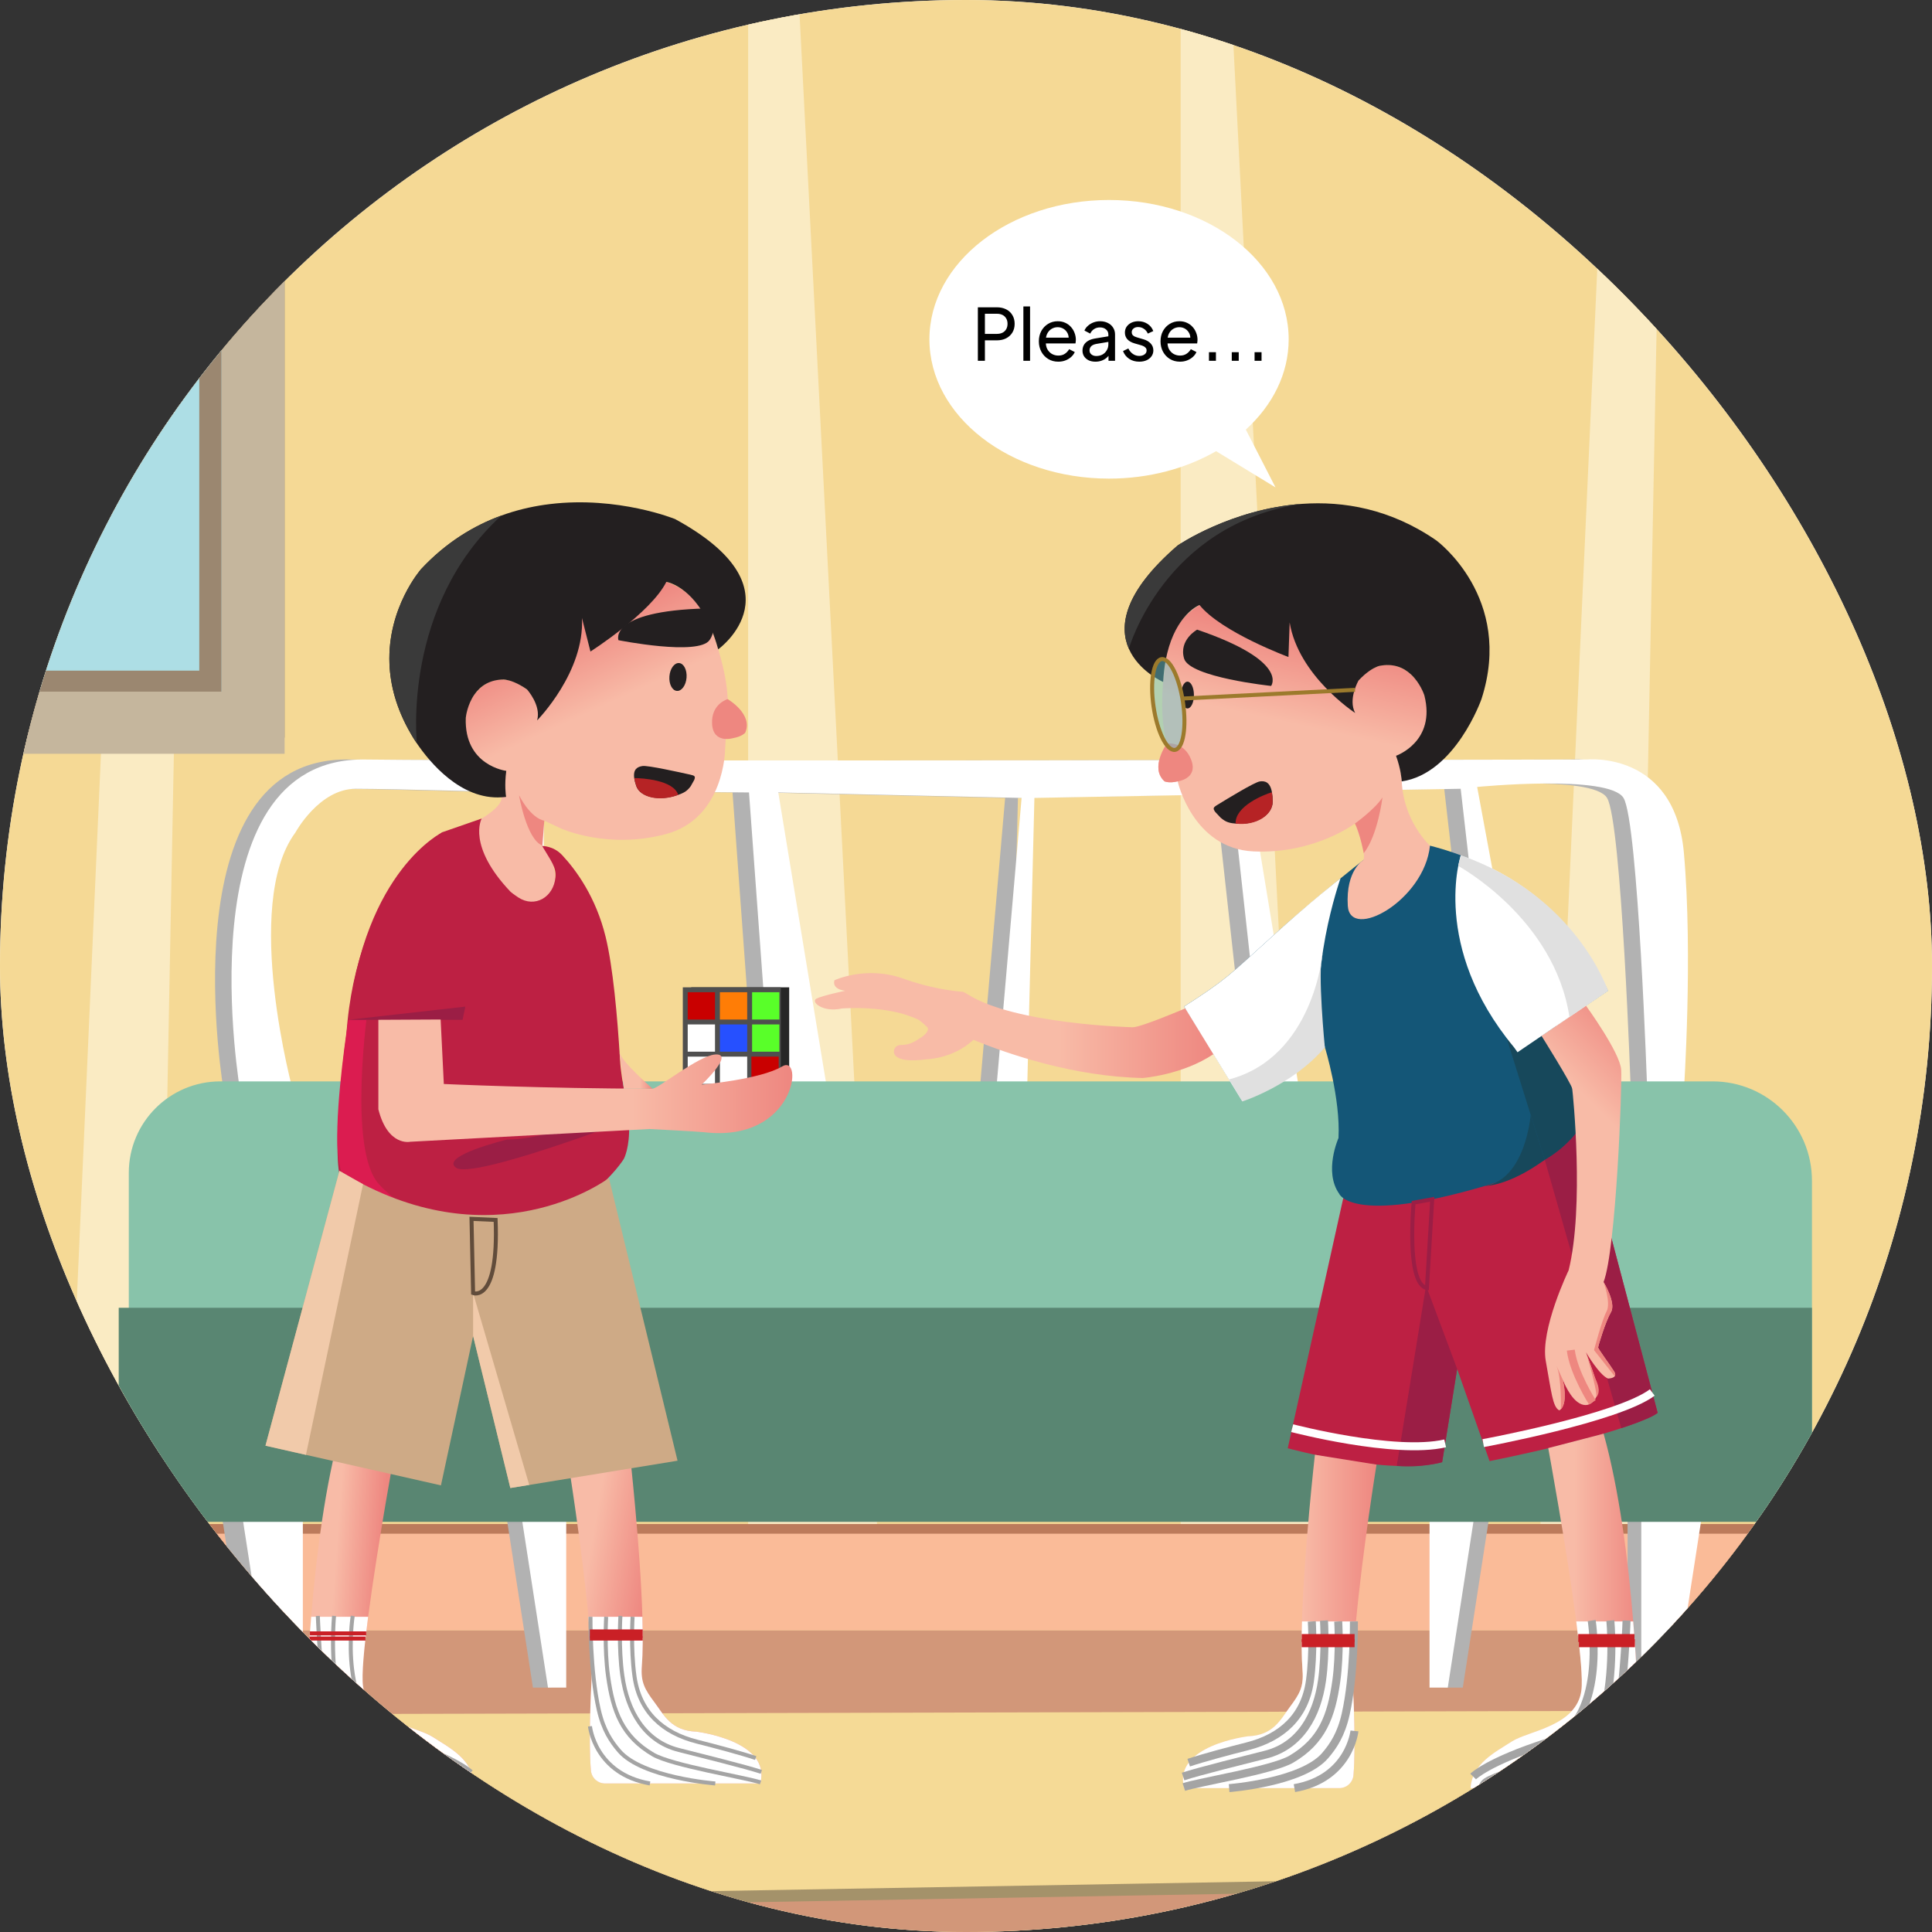 <svg width="500" height="500" viewBox="0 0 500 500" fill="none" xmlns="http://www.w3.org/2000/svg">
<rect x="0" y="0" width="500" height="500" fill="#333333" stroke="none"/>
<g clip-path="url(#clip0_1_9011)">
<rect width="500" height="500" rx="250" fill="white"/>
<path d="M142.59 332.807L142.354 333.043C139.165 326.073 137.156 318.159 136.33 309.417C137.156 318.041 139.401 325.837 142.59 332.807Z" fill="#DFDFDF"/>
<path d="M218.427 230.864C233.954 230.864 246.541 218.277 246.541 202.75C246.541 187.223 233.954 174.636 218.427 174.636C202.9 174.636 190.313 187.223 190.313 202.75C190.313 218.277 202.9 230.864 218.427 230.864Z" fill="#DFDFDF"/>
<path d="M303.361 131.873H204.37C161.372 131.873 135.738 157.507 135.738 200.505V299.495C135.738 312.371 137.983 323.593 142.353 333.044C152.512 355.488 174.248 368.127 204.37 368.127H303.361C346.359 368.127 371.993 342.494 371.993 299.495V272.444V200.505C371.993 157.507 346.359 131.873 303.361 131.873ZM352.738 255.907C343.524 247.992 328.64 247.992 319.426 255.907L270.285 298.078C261.071 305.992 246.187 305.992 236.973 298.078L232.957 294.77C224.57 287.447 211.222 286.738 201.771 293.117L157.592 322.767C154.993 316.151 153.457 308.473 153.457 299.495V200.505C153.457 167.193 171.058 149.592 204.37 149.592H303.361C336.673 149.592 354.274 167.193 354.274 200.505V257.206L352.738 255.907Z" fill="#DFDFDF"/>
<g clip-path="url(#clip1_1_9011)">
<path d="M515.784 -34.654H-27.604V508.735H515.784V-34.654Z" fill="#F5D995"/>
<path d="M418.097 -34.697L398.654 394.411H422.669L431.077 -34.697H418.097Z" fill="#FAEBC3"/>
<path d="M516.014 -35.63L496.573 404.288H520.587L528.995 -35.63H516.014Z" fill="#FAEBC3"/>
<path d="M36.501 -39.628L17.059 400.29H41.075L49.483 -39.628H36.501Z" fill="#FAEBC3"/>
<path d="M316.829 -34.697L338.971 396.92H305.554V-34.697H316.829Z" fill="#FAEBC3"/>
<path d="M204.89 -35.953L227.031 395.666H193.617V-35.953H204.89Z" fill="#FAEBC3"/>
<path d="M513.784 421.916H-29.605V508.693H513.784V421.916Z" fill="#D29779"/>
<path d="M513.784 394.411H-29.605V419.405H513.784V394.411Z" fill="#BC7B5B"/>
<path d="M513.784 396.919H-29.605V421.913H513.784V396.919Z" fill="#FABB98"/>
<path d="M510.222 486.772L-19.754 496.033L39.461 446.782L476.097 445.705L510.222 486.772Z" fill="#A4926A"/>
<path d="M511.339 483.7L-18.638 492.961L40.578 443.709L477.215 442.633L511.339 483.7Z" fill="#F5DA96"/>
<path d="M73.657 -120.854H-113.168V190.899H73.657V-120.854Z" fill="#9B8770"/>
<path d="M73.658 -116.679H-113.168V195.074H73.658V-116.679Z" fill="#C5B69D"/>
<path d="M57.309 49.52H-17.556V179.001H57.309V49.52Z" fill="#ADDEE5"/>
<path d="M57.309 -99.084H-17.556V30.397H57.309V-99.084Z" fill="#ADDEE5"/>
<path d="M-17.556 24.95H51.571V-99.084H57.309V30.397H-17.556V24.95Z" fill="#9B8770"/>
<path d="M-17.556 173.554H51.571V49.52H57.309V178.999H-17.556V173.554Z" fill="#9B8770"/>
<path d="M431.526 282.265C431.526 282.265 433.894 247.227 431.526 220.711C429.159 194.196 406.433 196.563 406.433 196.563C406.433 196.563 131.835 197.119 90.148 196.563C42.801 195.931 57.963 282.795 57.963 282.795H71.684C71.684 282.795 58.314 234.262 72.156 215.502C72.156 215.502 78.311 204.138 87.781 204.138C97.25 204.138 130.393 205.085 130.393 205.085L124.711 282.263L136.075 282.795L136.548 204.613L189.577 205.085L195.259 282.795H209.938L197.154 205.085L260.127 206.505L253.498 282.793H261.547L263.442 206.505L314.578 205.558L323.1 282.793H332.097L319.313 205.083L373.762 204.136L382.759 282.792H392.703L378.024 203.662C378.024 203.662 412.115 200.347 415.902 206.502C419.689 212.656 422.057 282.79 422.057 282.79L431.526 282.265Z" fill="#B2B2B2"/>
<path d="M435.789 282.265C435.789 282.265 438.156 247.227 435.789 220.711C433.421 194.196 410.695 196.563 410.695 196.563C410.695 196.563 136.097 197.119 94.41 196.563C47.063 195.931 62.225 282.795 62.225 282.795H75.946C75.946 282.795 62.577 234.262 76.419 215.502C76.419 215.502 82.574 204.138 92.043 204.138C101.512 204.138 134.656 205.085 134.656 205.085L128.974 282.263L140.338 282.795L140.81 204.613L193.84 205.085L199.522 282.795H214.2L201.416 205.085L264.39 206.505L257.76 282.793H265.81L267.704 206.505L318.841 205.558L327.363 282.793H336.36L323.575 205.083L378.025 204.136L387.021 282.792H396.965L382.287 203.662C382.287 203.662 416.377 200.347 420.165 206.502C423.952 212.656 426.319 282.79 426.319 282.79L435.789 282.265Z" fill="white"/>
<path d="M131.106 392.696L137.922 436.741H142.643V392.696H131.106Z" fill="#B2B2B2"/>
<path d="M135.001 392.696L141.818 436.741H146.537V392.696H135.001Z" fill="white"/>
<path d="M385.396 392.696L378.578 436.741H373.86V392.696H385.396Z" fill="#B2B2B2"/>
<path d="M381.5 392.696L374.684 436.741H369.964V392.696H381.5Z" fill="white"/>
<path d="M57.477 392.696L66.709 452.354H73.101V392.696H57.477Z" fill="#B2B2B2"/>
<path d="M62.753 392.696L71.985 452.354H78.377V392.696H62.753Z" fill="white"/>
<path d="M436.84 392.696L427.606 452.354H421.216V392.696H436.84Z" fill="#B2B2B2"/>
<path d="M440.39 392.696L431.158 452.354H424.766V392.696H440.39Z" fill="white"/>
<path d="M451.358 392.695H52.199C41.779 392.695 33.331 384.248 33.331 373.827V303.538C33.331 290.461 43.933 279.861 57.008 279.861H443.22C457.42 279.861 468.933 291.373 468.933 305.574V375.124C468.931 384.827 461.063 392.695 451.358 392.695Z" fill="#88C3AA"/>
<path d="M463.856 393.853H30.726V338.455H468.931V388.776C468.931 391.58 466.658 393.853 463.856 393.853Z" fill="#598672"/>
<path d="M347.635 310.074L333.268 374.802C333.268 374.802 359.351 382.016 373.225 378.41L377.11 354.269L385.495 378.131C385.495 378.131 419.563 371.471 428.998 365.644L409.297 291.189L347.635 310.074Z" fill="#BD2043"/>
<path d="M369.06 332.713L377.108 354.269L373.222 378.41C373.222 378.41 368.064 379.941 361.476 379.381L369.06 332.713Z" fill="#9B1E45"/>
<path d="M399.78 300.146L419.592 369.607C419.592 369.607 427.424 367.126 428.996 365.646L409.295 291.189L399.78 300.146Z" fill="#9B1E45"/>
<path d="M402.805 265.447L409.294 291.191C402.265 302.291 384.322 306.915 384.322 306.915C349.73 317.089 346.586 308.949 346.586 308.949C342.516 303.214 346.401 294.52 346.401 294.52C346.955 284.346 342.885 271.028 342.885 271.028C342.885 271.028 342.88 271.035 342.867 271.048C336.267 277.972 323.894 283.94 321.814 284.915C321.715 284.962 321.615 285.009 321.514 285.054C320.815 283.656 307.971 262.946 306.567 260.683C306.545 260.647 306.525 260.614 306.507 260.587L306.444 260.484C317.154 253.645 318.351 252.232 328.828 242.726C339.652 232.902 352.467 222.882 352.865 222.57L352.873 222.565L352.874 222.563L370.078 218.862C405.04 227.741 416.139 256.414 416.139 256.414L402.805 265.447Z" fill="#145677"/>
<path d="M399.78 300.146L389.916 268.647L402.805 265.445L409.295 291.189C409.295 291.191 406.366 296.402 399.78 300.146Z" fill="#17485B"/>
<path d="M370.078 218.862C368.598 233.106 349.361 243.65 348.805 234.401C348.25 225.153 352.875 222.562 352.875 222.562C353.615 220.342 350.656 213.127 350.656 213.127C350.656 213.127 340.11 221.083 324.387 220.342C308.665 219.603 304.779 202.214 304.779 202.214C302.559 202.769 301.389 202.214 301.389 202.214C297.485 198.737 301.907 192.548 302.003 192.412C302.004 192.41 302.004 192.41 302.004 192.41C299.23 183.161 302.004 168.917 302.004 168.917C307.739 142.465 347.325 157.633 347.325 157.633L351.58 176.132C356.039 170.979 360.286 171.558 363.27 173.208C365.956 174.695 367.861 177.262 368.694 180.218C371.928 191.703 363.233 195.739 363.233 195.739C360.459 210.168 370.078 218.862 370.078 218.862Z" fill="url(#paint0_linear_1_9011)"/>
<path d="M383.397 180.941C383.397 180.941 376.648 200.179 362.766 202.231C362.766 202.231 362.766 202.206 362.762 202.158C362.739 201.698 362.549 199.079 361.292 195.594C361.292 195.594 371.714 191.968 368.615 179.95C368.615 179.95 368.609 179.932 368.598 179.899C368.462 179.496 367.473 176.715 365.215 174.591C365.188 174.565 365.162 174.54 365.133 174.516C364.175 173.632 362.994 172.87 361.558 172.453C361.551 172.45 361.541 172.448 361.532 172.446C360.236 172.071 358.73 171.979 356.995 172.332C356.995 172.332 356.993 172.332 356.988 172.334C356.948 172.343 356.738 172.392 356.388 172.531C356.378 172.535 356.365 172.54 356.352 172.546C355.456 172.91 353.693 173.848 351.579 176.132C351.579 176.132 348.806 180.939 350.715 184.516C350.489 184.368 336.024 174.851 333.76 161.086L333.452 170.028C333.452 170.028 316.098 163.607 310.439 156.581C310.439 156.581 308.398 157.342 306.21 160.091C304.466 162.277 302.629 165.719 301.651 171.037C301.356 172.645 301.138 174.424 301.026 176.393C301.024 176.422 301.023 176.453 301.021 176.482C301.021 176.482 301.021 176.482 301.019 176.48C300.898 176.427 294.694 173.696 292.142 167.885C289.615 162.131 290.671 153.353 304.779 141.17C304.779 141.17 318.612 131.701 336.968 130.4C336.969 130.399 336.973 130.399 336.975 130.399C347.645 129.643 359.844 131.648 371.743 139.875C371.743 139.875 391.906 154.674 383.397 180.941Z" fill="#231F20"/>
<path d="M350.931 419.626C350.264 426.806 349.904 433.319 350.192 437.513C350.192 437.513 350.929 451.451 350.288 459.308C350.128 461.262 348.495 462.764 346.535 462.764H306.444C303.484 451.664 323.001 449.351 323.001 449.351C329.558 449.109 331.389 445.013 333.821 441.767C336.344 438.402 337.42 436.54 337.094 432.347C336.83 428.927 336.814 424.497 336.958 419.626C337.498 401.198 340.297 376.488 340.297 376.488L356.24 379.037C356.24 379.037 352.612 401.468 350.931 419.626Z" fill="url(#paint1_linear_1_9011)"/>
<path d="M424.417 462.764H380.577C380.993 456.381 386.958 453.468 391.26 450.693C395.56 447.919 408 446.763 409.264 437.513C409.648 434.709 409.01 427.84 407.935 419.626C405.464 400.747 400.684 374.766 400.684 374.766L415.018 371.038C419.049 385.563 421.354 403.487 422.671 419.626C424.588 443.081 424.417 462.764 424.417 462.764Z" fill="url(#paint2_linear_1_9011)"/>
<path d="M314.092 272.777L306.779 260.955C306.779 260.955 295.348 265.856 293.13 265.856C293.13 265.856 262.549 265.124 250.367 257.283C250.012 257.055 249.635 256.861 249.244 256.7L249.224 256.68C246.556 256.477 240.709 255.764 233.741 253.26C224.159 249.821 215.956 253.693 215.956 253.693C215.956 253.693 215.061 255.925 218.727 256.412C218.727 256.412 212.853 257.646 211.292 258.446C209.728 259.245 212.896 262.092 217.856 260.998C217.856 260.998 229.749 259.97 237.767 263.947C237.767 263.947 238.965 264.802 239.928 265.793C240.707 266.592 239.292 267.948 238.336 268.521C236.876 269.392 235.721 270.457 233.022 270.455C231.585 270.457 230.794 272.198 231.781 273.243C232.659 274.174 234.871 274.808 239.957 274.128C239.957 274.128 246.746 273.965 251.915 269.109C261.109 272.877 277.918 278.617 295.722 278.988C295.72 278.99 306.011 278.22 314.092 272.777Z" fill="url(#paint3_linear_1_9011)"/>
<path d="M417.757 354.965C418.097 355.517 418.077 355.901 417.885 356.165C417.451 356.767 416.139 356.767 416.139 356.767C413.868 355.814 410.568 350.175 410.45 349.974C410.537 350.21 413.321 357.763 413.596 359.265C413.873 360.791 412.209 364.537 409.294 363.427C406.427 362.335 404.5 357.209 404.44 357.049C405.965 364.26 403.518 364.999 403.518 364.999C401.812 364.074 401.526 360.375 400.046 352.235C398.566 344.097 405.965 328.742 405.965 328.742C410.035 312.28 407.076 283.052 406.889 281.757C406.704 280.462 398.936 268.068 398.936 268.068L410.448 260.27C410.448 260.27 419.284 272.415 419.561 276.854C419.838 281.294 418.217 323.47 415.004 331.794L415.006 331.796C415.089 331.934 418.295 337.236 416.925 339.565C415.538 341.923 413.596 348.304 413.596 348.721C413.596 349.138 416.648 353.16 417.757 354.965Z" fill="url(#paint4_linear_1_9011)"/>
<path d="M307.322 183.346C308.242 183.346 308.987 181.793 308.987 179.878C308.987 177.962 308.242 176.409 307.322 176.409C306.403 176.409 305.658 177.962 305.658 179.878C305.658 181.793 306.403 183.346 307.322 183.346Z" fill="#231F20"/>
<path d="M309.82 162.951C309.82 162.951 305.011 165.587 306.444 170.443C307.877 175.299 328.966 177.518 328.966 177.518C328.966 177.518 333.822 171.136 309.82 162.951Z" fill="#231F20"/>
<path d="M329.369 207.485C329.378 210.956 324.955 213.511 320.133 213.175C318.206 213.04 317.297 212.805 315.926 211.648C315.926 211.648 314.589 210.249 314.508 210.137C313.845 209.228 313.988 208.958 314.955 208.364C317.503 206.801 324.663 202.417 326.055 202.229C327.411 202.044 328.71 202.412 329.184 205.053C329.3 205.714 329.366 206.514 329.369 207.485Z" fill="#231F20"/>
<path d="M329.361 207.462C329.388 210.932 325.095 213.785 319.772 213.145C319.618 208.563 327.225 205.611 329.162 205.033C329.283 205.69 329.354 206.491 329.361 207.462Z" fill="#B62325"/>
<path d="M350.192 437.513C350.192 437.513 350.935 451.536 350.283 459.378C350.123 461.291 348.527 462.764 346.607 462.764H306.446C303.486 451.664 323.003 449.351 323.003 449.351C329.56 449.108 331.391 445.013 333.823 441.767C336.346 438.402 337.422 436.54 337.096 432.347C336.832 428.927 336.816 424.497 336.96 419.626H350.933C350.264 426.806 349.904 433.319 350.192 437.513Z" fill="white"/>
<path d="M424.417 462.764H380.577C380.993 456.381 386.958 453.468 391.26 450.693C395.56 447.918 408 446.763 409.264 437.513C409.648 434.709 409.01 427.84 407.935 419.626H422.671C424.588 443.08 424.417 462.764 424.417 462.764Z" fill="white"/>
<path d="M304.779 202.215C302.559 202.769 301.389 202.215 301.389 202.215C297.485 198.737 301.907 192.548 302.003 192.412C302.004 192.41 302.004 192.41 302.004 192.41C302.004 192.41 306.444 191.763 308.293 196.665C310.144 201.566 304.779 202.215 304.779 202.215Z" fill="#EE8780"/>
<path opacity="0.46" d="M304.079 194.07C306.182 193.761 307.114 188.252 306.16 181.765C305.206 175.278 302.728 170.27 300.625 170.58C298.521 170.889 297.59 176.398 298.544 182.885C299.498 189.372 301.976 194.38 304.079 194.07Z" fill="#62C7D1"/>
<path d="M304.079 194.07C306.182 193.761 307.114 188.252 306.16 181.765C305.206 175.278 302.728 170.27 300.625 170.58C298.521 170.889 297.59 176.398 298.544 182.885C299.498 189.372 301.976 194.38 304.079 194.07Z" stroke="#9C7A2C" stroke-width="1.033" stroke-miterlimit="10"/>
<path d="M305.99 180.787L350.68 178.53" stroke="#9C7A2C" stroke-width="1.033" stroke-miterlimit="10"/>
<path d="M342.885 271.027C342.885 271.027 342.88 271.035 342.867 271.047C342.485 271.471 336.201 278.298 321.814 284.914C321.715 284.962 321.615 285.009 321.514 285.054L306.567 260.683L306.507 260.587L306.444 260.484C317.154 253.644 318.351 252.231 328.828 242.726C339.652 232.901 346.528 227.625 346.926 227.313C346.924 227.313 337.89 252.713 342.885 271.027Z" fill="white"/>
<path d="M378.045 221.358C378.045 221.358 370.171 244.945 391.814 271.027L392.74 272.322L416.14 256.414C416.14 256.414 407.074 231.349 378.045 221.358Z" fill="white"/>
<path d="M396.134 288.503C396.134 288.503 394.868 305.203 384.323 306.915C384.323 306.915 390.265 307.067 399.78 300.146L396.134 288.503Z" fill="#17485B"/>
<path d="M342.275 246.839C342.275 246.839 339.911 273.616 318.091 279.35L321.514 285.052C321.514 285.052 334.516 280.922 342.868 271.045C342.868 271.047 340.915 251.234 342.275 246.839Z" fill="#E0E0E0"/>
<path d="M377.384 224.107C377.384 224.107 402.298 237.603 406.167 263.195L416.14 256.414C416.14 256.414 408.025 231.809 378.045 221.358L377.384 224.107Z" fill="#E0E0E0"/>
<path d="M350.656 213.128C350.656 213.128 355.835 209.429 357.778 206.377C357.778 206.377 356.608 216.169 352.939 220.798C352.937 220.797 351.951 215.624 350.656 213.128Z" fill="#EE8780"/>
<path d="M365.844 311.238C365.844 311.238 363.835 332.374 369.291 333.334L370.658 310.373L365.844 311.238Z" stroke="#9B1E45" stroke-width="1.033" stroke-miterlimit="10"/>
<path d="M336.968 130.4C301.28 135.588 292.147 167.892 292.147 167.892C292.145 167.891 292.144 167.887 292.142 167.885C289.615 162.131 290.671 153.353 304.779 141.17C304.779 141.17 318.612 131.701 336.968 130.4Z" fill="#3A3A3A"/>
<path d="M339.495 419.626C339.495 419.626 340.015 427.824 339.002 435.046C337.72 444.194 331.773 449.672 322.818 451.941C317.903 453.187 311.534 454.874 307.636 456.178" stroke="#A4A4A4" stroke-width="2.066" stroke-miterlimit="10"/>
<path d="M342.646 419.396C342.646 419.396 343.166 427.594 342.154 434.816C340.871 443.964 336.488 451.829 327.533 454.099C322.617 455.345 310.079 458.458 306.181 459.762" stroke="#A4A4A4" stroke-width="2.066" stroke-miterlimit="10"/>
<path d="M346.328 419.626C346.328 419.626 346.848 427.824 345.836 435.046C344.553 444.194 342.157 450.592 334.191 455.27C329.333 458.123 310.271 461.182 306.373 462.487" stroke="#A4A4A4" stroke-width="2.066" stroke-miterlimit="10"/>
<path d="M350.393 419.626C350.393 419.626 350.54 433.6 348.25 443.678C347.059 448.922 345.059 451.885 342.947 454.345C336.966 461.313 318.098 462.762 318.098 462.762" stroke="#A4A4A4" stroke-width="2.066" stroke-miterlimit="10"/>
<path d="M350.528 447.964C350.528 447.964 349.298 460.268 334.994 462.764" stroke="#A4A4A4" stroke-width="2.066" stroke-miterlimit="10"/>
<path d="M411.93 419.396C411.93 419.396 416.108 445.921 400.569 450.914C385.03 455.908 381.245 459.764 381.245 459.764" stroke="#A4A4A4" stroke-width="2.066" stroke-miterlimit="10"/>
<path d="M416.75 419.396C416.75 419.396 417.902 430.599 415.508 441.583C414.7 445.285 412.376 448.484 409.112 450.409C406.42 451.997 402.457 454.01 396.844 456.18C383.803 461.221 384.6 460.684 383.489 462.764" stroke="#A4A4A4" stroke-width="2.066" stroke-miterlimit="10"/>
<path d="M420.95 419.396C420.95 419.396 420.611 429.628 419.414 439.396C418.287 448.585 412.335 456.533 403.773 460.052C400.393 461.442 396.305 462.467 391.397 462.762" stroke="#A4A4A4" stroke-width="2.066" stroke-miterlimit="10"/>
<path d="M423.711 435.438C423.711 435.438 426.082 459.157 407.213 462.764" stroke="#A4A4A4" stroke-width="2.066" stroke-miterlimit="10"/>
<path d="M424.42 455.363C424.42 455.363 424.694 461.099 417.479 462.764" stroke="#A4A4A4" stroke-width="2.066" stroke-miterlimit="10"/>
<path d="M336.874 423.92H350.565" stroke="#CA2026" stroke-width="2.066" stroke-miterlimit="10"/>
<path d="M336.874 425.257H350.565" stroke="#CA2026" stroke-width="2.066" stroke-miterlimit="10"/>
<path d="M408.623 425.257H423.108" stroke="#CA2026" stroke-width="2.066" stroke-miterlimit="10"/>
<path d="M408.438 423.92H423.003" stroke="#CA2026" stroke-width="2.066" stroke-miterlimit="10"/>
<path d="M334.419 369.607C334.419 369.607 360.915 376.541 374.005 373.545" stroke="white" stroke-width="2.066" stroke-miterlimit="10"/>
<path d="M383.856 373.476C383.856 373.476 418.729 367.033 427.608 360.373" stroke="white" stroke-width="2.066" stroke-miterlimit="10"/>
<path d="M412.106 362.914C412.106 362.914 407.214 355.241 406.52 349.415" stroke="#EE8780" stroke-width="2.066" stroke-miterlimit="10"/>
<path d="M417.886 356.165L412.532 349.415C412.532 349.415 414.562 341.628 415.771 339.409C416.979 337.188 415.004 331.794 415.004 331.794L415.006 331.796C415.089 331.934 418.295 337.236 416.926 339.565C415.539 341.923 413.597 348.304 413.597 348.721C413.597 349.138 416.649 353.16 417.758 354.965C418.098 355.517 418.078 355.901 417.886 356.165Z" fill="#EE8780"/>
<path d="M403.947 364.704C403.947 364.704 404.177 356.551 402.821 353.468L404.44 357.049C404.44 357.049 405.936 362.746 403.947 364.704Z" fill="#EE8780"/>
<path d="M410.451 349.974C410.451 349.974 413.376 359.641 413.124 361.548C413.124 361.548 414.696 360.402 412.829 356.689L410.451 349.974Z" fill="#EE8780"/>
<path d="M152.277 418.425C152.944 425.605 153.304 432.118 153.016 436.311C153.016 436.311 152.279 450.249 152.92 458.107C153.08 460.061 154.714 461.563 156.673 461.563H196.765C199.724 450.463 180.208 448.15 180.208 448.15C173.651 447.907 171.819 443.812 169.387 440.566C166.864 437.201 165.788 435.339 166.114 431.146C166.378 427.726 166.395 423.295 166.25 418.425C165.71 399.997 162.911 375.287 162.911 375.287L146.968 377.836C146.968 377.836 150.596 400.267 152.277 418.425Z" fill="url(#paint5_linear_1_9011)"/>
<path d="M78.791 461.563H122.632C122.215 455.18 116.251 452.267 111.949 449.492C107.649 446.717 95.209 445.562 93.945 436.311C93.561 433.508 94.198 426.639 95.274 418.425C97.745 399.546 102.525 373.565 102.525 373.565L88.19 369.837C84.16 384.362 81.854 402.286 80.538 418.425C78.621 441.879 78.791 461.563 78.791 461.563Z" fill="url(#paint6_linear_1_9011)"/>
<path d="M153.017 436.311C153.017 436.311 152.274 450.334 152.926 458.177C153.086 460.09 154.681 461.563 156.601 461.563H196.763C199.723 450.463 180.206 448.15 180.206 448.15C173.649 447.907 171.818 443.812 169.385 440.566C166.862 437.201 165.786 435.339 166.112 431.146C166.377 427.726 166.393 423.295 166.248 418.425H152.276C152.944 425.605 153.305 432.118 153.017 436.311Z" fill="white"/>
<path d="M78.791 461.563H122.632C122.215 455.18 116.251 452.267 111.949 449.492C107.649 446.717 95.209 445.562 93.945 436.311C93.561 433.507 94.198 426.639 95.274 418.425H80.538C78.621 441.879 78.791 461.563 78.791 461.563Z" fill="white"/>
<path d="M163.715 418.425C163.715 418.425 163.195 426.623 164.207 433.844C165.49 442.993 171.436 448.471 180.391 450.74C185.307 451.986 191.676 453.673 195.573 454.977" stroke="#A4A4A4" stroke-width="1.033" stroke-miterlimit="10"/>
<path d="M160.563 418.195C160.563 418.195 160.043 426.393 161.056 433.614C162.338 442.763 166.721 450.628 175.676 452.897C180.592 454.144 193.13 457.257 197.028 458.561" stroke="#A4A4A4" stroke-width="1.033" stroke-miterlimit="10"/>
<path d="M156.881 418.425C156.881 418.425 156.361 426.623 157.373 433.844C158.656 442.993 161.052 449.391 169.018 454.069C173.876 456.922 192.938 459.981 196.836 461.286" stroke="#A4A4A4" stroke-width="1.033" stroke-miterlimit="10"/>
<path d="M152.816 418.425C152.816 418.425 152.669 432.399 154.958 442.477C156.15 447.721 158.15 450.684 160.262 453.144C166.243 460.112 185.111 461.561 185.111 461.561" stroke="#A4A4A4" stroke-width="1.033" stroke-miterlimit="10"/>
<path d="M152.682 446.761C152.682 446.761 153.911 459.065 168.215 461.561" stroke="#A4A4A4" stroke-width="1.033" stroke-miterlimit="10"/>
<path d="M91.279 418.195C91.279 418.195 87.1 444.719 102.639 449.713C118.178 454.707 121.962 458.561 121.962 458.561" stroke="#A4A4A4" stroke-width="1.033" stroke-miterlimit="10"/>
<path d="M86.459 418.195C86.459 418.195 85.307 429.398 87.701 440.381C88.509 444.084 90.833 447.282 94.097 449.208C96.788 450.796 100.752 452.809 106.365 454.979C119.406 460.019 118.609 459.483 119.719 461.563" stroke="#A4A4A4" stroke-width="1.033" stroke-miterlimit="10"/>
<path d="M82.257 418.195C82.257 418.195 82.596 428.427 83.793 438.195C84.92 447.384 90.872 455.332 99.434 458.851C102.814 460.24 106.902 461.266 111.81 461.561" stroke="#A4A4A4" stroke-width="1.033" stroke-miterlimit="10"/>
<path d="M79.498 434.237C79.498 434.237 77.127 457.956 95.995 461.563" stroke="#A4A4A4" stroke-width="1.033" stroke-miterlimit="10"/>
<path d="M78.788 454.162C78.788 454.162 78.515 459.898 85.729 461.563" stroke="#A4A4A4" stroke-width="2.066" stroke-miterlimit="10"/>
<path d="M166.335 422.72H152.643" stroke="#CA2026" stroke-width="2.066" stroke-miterlimit="10"/>
<path d="M166.335 424.056H152.643" stroke="#CA2026" stroke-width="1.033" stroke-miterlimit="10"/>
<path d="M94.584 424.056H80.101" stroke="#CA2026" stroke-width="1.033" stroke-miterlimit="10"/>
<path d="M94.771 422.72H80.206" stroke="#CA2026" stroke-width="1.033" stroke-miterlimit="10"/>
<path d="M129.156 200.059C129.156 200.059 119.804 197.96 120.527 186.049C120.714 182.984 122.032 180.071 124.342 178.048C126.906 175.802 130.935 174.335 136.385 178.427L136.62 159.446C136.62 159.446 172.089 136.229 183.303 160.863C183.303 160.863 189.036 174.194 188.284 183.821L187.652 193.991C187.652 193.991 187.543 211.809 172.334 215.864C157.124 219.924 145.132 214.385 145.132 214.385L140.861 212.389C140.861 212.389 139.547 217.679 140.364 218.826C141.181 219.972 146.441 225.457 141.815 235.548C141.815 235.548 135.836 241.578 124.977 224.247C124.977 224.247 121.252 215.799 123.896 212.282C123.896 212.282 130.02 208.954 129.819 206.339" fill="url(#paint7_linear_1_9011)"/>
<path d="M192.724 157.762C191.461 163.982 185.978 167.966 185.872 168.042C185.87 168.044 185.87 168.044 185.87 168.044C185.863 168.017 185.853 167.986 185.846 167.959C185.319 166.059 184.729 164.367 184.1 162.857C182.017 157.867 179.492 154.894 177.324 153.126C174.604 150.904 172.446 150.592 172.446 150.592C168.407 158.658 152.808 168.613 152.808 168.613L150.611 159.939C151.318 173.871 139.2 186.239 139.01 186.433C140.117 182.531 136.387 178.421 136.387 178.421C133.837 176.637 131.915 176.094 130.962 175.929C130.95 175.927 130.935 175.923 130.924 175.922C130.553 175.86 130.337 175.856 130.296 175.856C130.29 175.856 130.288 175.856 130.288 175.856C128.517 175.88 127.066 176.289 125.878 176.93C125.869 176.934 125.862 176.938 125.854 176.943C124.539 177.655 123.547 178.651 122.797 179.718C122.773 179.747 122.753 179.778 122.734 179.809C120.977 182.364 120.6 185.291 120.553 185.713C120.549 185.748 120.547 185.766 120.547 185.766C120.067 198.168 131.022 199.501 131.022 199.501C130.533 203.173 130.902 205.774 130.977 206.228C130.984 206.275 129.821 206.337 129.821 206.337C119.194 207.049 111.156 197.192 107.897 192.403C107.897 192.403 107.897 192.403 107.897 192.401C106.863 190.881 106.312 189.87 106.312 189.87C102.538 183.384 101.014 177.278 100.793 171.824C100.793 171.824 100.793 171.824 100.793 171.823C100.208 157.205 108.993 147.269 108.993 147.269C115.456 140.362 122.61 136.028 129.749 133.427C133.523 132.052 137.298 131.163 140.961 130.634C140.962 130.634 140.966 130.632 140.968 130.634C141.43 130.567 141.89 130.507 142.346 130.453C159.957 128.328 174.709 134.332 174.709 134.332C191.081 143.249 193.974 151.603 192.724 157.762Z" fill="#231F20"/>
<path d="M182.662 157.465C182.662 157.465 186.471 161.412 183.658 165.621C180.846 169.831 160.052 165.681 160.052 165.681C160.052 165.681 157.313 158.144 182.662 157.465Z" fill="#231F20"/>
<path d="M189.746 191.022C192.001 190.631 192.847 189.649 192.847 189.649C195.01 184.889 188.462 181.019 188.319 180.933C188.317 180.932 188.317 180.932 188.317 180.932C188.317 180.932 183.995 182.136 184.289 187.367C184.577 192.602 189.746 191.022 189.746 191.022Z" fill="#EE8780"/>
<path d="M177.679 175.376C177.835 173.386 176.969 171.694 175.745 171.598C174.52 171.502 173.401 173.038 173.244 175.028C173.088 177.019 173.954 178.71 175.179 178.806C176.403 178.903 177.523 177.367 177.679 175.376Z" fill="#231F20"/>
<path d="M140.865 212.389C140.865 212.389 137.631 212.124 134.328 205.815C134.328 205.815 136.244 217.261 140.368 218.828L140.865 212.389Z" fill="#EE8780"/>
<path d="M129.751 133.429C104.059 156.99 107.867 192.104 107.899 192.404C106.865 190.885 106.314 189.874 106.314 189.874C102.54 183.388 101.016 177.282 100.795 171.828C100.795 171.828 100.795 171.828 100.795 171.826C100.21 157.209 108.995 147.272 108.995 147.272C115.458 140.362 122.611 136.028 129.751 133.429Z" fill="#3A3A3A"/>
<path d="M89.635 267.886C89.635 267.886 89.635 267.888 89.635 267.89V267.901C89.637 267.905 89.633 267.91 89.633 267.915C89.508 268.814 86.786 288.84 87.427 300.276C88.081 311.977 93.631 316.232 93.631 316.232C98.884 317.802 103.794 318.845 108.369 319.456C108.82 319.519 109.268 319.574 109.712 319.626C110.173 319.68 110.633 319.731 111.088 319.775C113.541 320.019 115.89 320.14 118.141 320.15C120.087 320.16 121.965 320.088 123.765 319.945C124.039 319.921 124.311 319.9 124.579 319.874C150.754 317.443 161.457 299.91 161.457 299.91C161.457 299.91 163.018 297.021 162.811 291.022C162.661 286.662 160.814 280.142 160.469 274.42V274.418C159.779 262.885 158.624 250.13 156.716 242.38C154.202 232.16 149.131 225.221 145.519 221.338C145.519 221.336 145.519 221.336 145.519 221.336C143.208 218.851 140.368 218.972 140.302 218.925C142.657 222.91 143.99 224.406 143.744 227.076C143.271 232.197 138.415 235.068 134.115 232.246C132.909 231.454 132.126 230.788 132.126 230.788C120.847 218.916 124.588 211.963 124.657 211.838L124.658 211.836L114.584 215.339C114.586 215.341 92.222 229.179 89.635 267.886Z" fill="#BD2043"/>
<path d="M117.597 316.721L107.89 315.846C103.327 315.147 98.439 314.009 93.215 312.339C93.215 312.339 87.748 307.979 87.317 296.268C86.897 284.822 90.001 264.851 90.143 263.956C90.143 263.951 90.145 263.943 90.145 263.941V263.931L95.254 260.513C95.254 260.513 89.893 297.44 98.033 306.425C105.858 315.058 116.756 316.612 117.597 316.721Z" fill="#DB1C50"/>
<path d="M161.805 283.732C161.805 283.732 145.664 294.953 131.237 294.911C131.237 294.911 113.745 299.141 118.016 302.207C122.289 305.274 162.736 289.847 162.736 289.847L161.805 283.732Z" fill="#9B1E45"/>
<path d="M175.348 378.032L132.078 385.098L122.442 345.751L114.117 384.413L79.177 376.514H79.175L68.704 374.146L87.85 303.021C89.911 304.296 91.947 305.444 93.954 306.475C130.649 325.325 157.588 304.87 157.588 304.87L175.348 378.032Z" fill="#CEAA86"/>
<path d="M122.441 345.751V334.651L136.966 384.299L132.077 385.098L122.441 345.751Z" fill="#F1CAAA"/>
<path d="M93.954 306.473V306.475L79.177 376.514H79.175L68.704 374.146L87.85 303.021L93.954 306.473Z" fill="#F1CAAA"/>
<path d="M122.441 334.651C122.441 334.651 129.101 337.301 128.268 315.72L122.025 315.439L122.441 334.651Z" stroke="#614C3B" stroke-width="1.033" stroke-miterlimit="10"/>
<path d="M164.68 203.468C165.696 206.357 170.677 207.346 175.183 205.826C176.986 205.219 177.784 204.79 178.753 203.475C178.753 203.475 179.617 201.968 179.663 201.854C180.027 200.927 179.811 200.74 178.712 200.494C175.815 199.849 167.681 198.043 166.295 198.244C164.944 198.44 163.812 199.079 164.138 201.397C164.223 201.977 164.397 202.66 164.68 203.468Z" fill="#231F20"/>
<path d="M164.681 203.446C165.681 206.339 170.624 207.608 175.52 205.708C174.313 201.858 166.174 201.358 164.152 201.374C164.232 201.954 164.402 202.636 164.681 203.446Z" fill="#B62325"/>
<path d="M114.586 215.341C114.586 215.341 94.327 225.067 90.146 263.929H119.712C119.712 263.929 128.355 228.601 114.586 215.341Z" fill="#BD2043"/>
<path d="M90.146 263.929L120.433 260.511L119.712 263.929H90.146Z" fill="#9B1E45"/>
<path d="M204.241 255.516H178.883V280.874H204.241V255.516Z" fill="#262626"/>
<path d="M202.068 255.516H176.71V280.874H202.068V255.516Z" fill="#4F4F4F"/>
<path d="M185.042 256.783H177.978V263.847H185.042V256.783Z" fill="#C90000"/>
<path d="M193.373 256.783H186.309V263.847H193.373V256.783Z" fill="#FF7D06"/>
<path d="M201.705 256.783H194.641V263.847H201.705V256.783Z" fill="#59FF29"/>
<path d="M201.705 265.115H194.641V272.179H201.705V265.115Z" fill="#59FF29"/>
<path d="M193.373 265.115H186.309V272.179H193.373V265.115Z" fill="#2650FF"/>
<path d="M185.042 265.115H177.978V272.179H185.042V265.115Z" fill="white"/>
<path d="M185.042 273.447H177.978V280.511H185.042V273.447Z" fill="white"/>
<path d="M193.373 273.447H186.309V280.511H193.373V273.447Z" fill="white"/>
<path d="M201.525 273.447H194.461V280.511H201.525V273.447Z" fill="#C90000"/>
<path d="M114.039 263.847L114.86 280.538C114.86 280.538 141.545 281.75 168.872 281.75C170.345 281.75 180.697 273.268 185.044 272.905C190.313 272.467 181.602 280.694 181.602 280.694C181.602 280.694 196.784 279.377 202.432 275.985C208.08 272.592 205.989 295.838 182.146 293.011C180.537 292.821 168.079 292.188 168.079 292.188L106.147 295.49C106.147 295.49 100.375 296.773 97.92 287.081V263.93L114.039 263.847Z" fill="url(#paint8_linear_1_9011)"/>
<path d="M160.342 272.322C160.59 274.534 168.871 281.75 168.871 281.75H161.448L160.342 272.322Z" fill="url(#paint9_linear_1_9011)"/>
<path d="M333.508 87.811C333.508 67.898 312.695 51.757 287.02 51.757C261.345 51.757 240.533 67.898 240.533 87.811C240.533 107.723 261.345 123.864 287.02 123.864C297.402 123.864 306.988 121.222 314.725 116.761L314.727 116.764L330.098 126.137L322.42 111.18C329.335 104.887 333.508 96.726 333.508 87.811Z" fill="white"/>
<path d="M253.07 93.38V79.527H257.96C258.877 79.527 259.683 79.701 260.377 80.048C261.072 80.395 261.611 80.891 261.995 81.535C262.392 82.18 262.59 82.936 262.59 83.804C262.59 84.672 262.392 85.428 261.995 86.073C261.611 86.705 261.072 87.201 260.377 87.56C259.696 87.907 258.89 88.081 257.96 88.081H254.892V93.38H253.07ZM254.892 86.407H258.016C258.574 86.407 259.057 86.302 259.466 86.091C259.875 85.88 260.192 85.577 260.415 85.18C260.638 84.783 260.749 84.325 260.749 83.804C260.749 83.271 260.638 82.812 260.415 82.428C260.192 82.031 259.875 81.728 259.466 81.517C259.057 81.306 258.574 81.201 258.016 81.201H254.892V86.407ZM264.85 93.38V79.304H266.58V93.38H264.85ZM273.874 93.603C272.907 93.603 272.046 93.374 271.29 92.915C270.534 92.457 269.938 91.831 269.505 91.037C269.071 90.232 268.854 89.333 268.854 88.341C268.854 87.337 269.065 86.444 269.486 85.663C269.92 84.882 270.503 84.269 271.234 83.823C271.978 83.364 272.808 83.135 273.726 83.135C274.469 83.135 275.126 83.271 275.697 83.544C276.279 83.804 276.769 84.163 277.166 84.622C277.575 85.068 277.885 85.583 278.096 86.165C278.319 86.736 278.43 87.331 278.43 87.951C278.43 88.087 278.418 88.242 278.393 88.415C278.381 88.577 278.362 88.732 278.337 88.88H270.118V87.393H277.333L276.515 88.062C276.626 87.418 276.565 86.841 276.329 86.333C276.093 85.825 275.746 85.422 275.288 85.124C274.829 84.827 274.308 84.678 273.726 84.678C273.143 84.678 272.61 84.827 272.126 85.124C271.643 85.422 271.265 85.849 270.992 86.407C270.732 86.953 270.626 87.603 270.676 88.36C270.626 89.091 270.738 89.736 271.011 90.294C271.296 90.839 271.693 91.267 272.201 91.577C272.722 91.874 273.286 92.023 273.893 92.023C274.562 92.023 275.126 91.868 275.585 91.558C276.044 91.248 276.416 90.851 276.701 90.368L278.151 91.112C277.953 91.57 277.643 91.992 277.222 92.376C276.812 92.748 276.323 93.046 275.753 93.269C275.195 93.492 274.569 93.603 273.874 93.603ZM283.496 93.603C282.839 93.603 282.256 93.486 281.748 93.25C281.252 93.002 280.862 92.668 280.576 92.246C280.291 91.812 280.149 91.316 280.149 90.758C280.149 90.225 280.26 89.748 280.484 89.327C280.719 88.893 281.079 88.527 281.562 88.23C282.058 87.932 282.678 87.721 283.422 87.597L287.141 86.984V88.434L283.812 88.992C283.167 89.103 282.696 89.308 282.399 89.606C282.114 89.903 281.971 90.269 281.971 90.703C281.971 91.112 282.132 91.453 282.455 91.725C282.789 91.998 283.205 92.135 283.7 92.135C284.333 92.135 284.878 92.004 285.337 91.744C285.808 91.471 286.174 91.106 286.434 90.647C286.707 90.188 286.843 89.68 286.843 89.122V86.575C286.843 86.029 286.638 85.589 286.229 85.254C285.833 84.907 285.306 84.734 284.649 84.734C284.079 84.734 283.57 84.882 283.124 85.18C282.69 85.465 282.368 85.849 282.157 86.333L280.651 85.552C280.837 85.093 281.134 84.684 281.543 84.325C281.953 83.953 282.43 83.661 282.975 83.451C283.521 83.24 284.091 83.135 284.686 83.135C285.455 83.135 286.13 83.283 286.713 83.581C287.295 83.866 287.748 84.269 288.07 84.79C288.405 85.298 288.572 85.893 288.572 86.575V93.38H286.88V91.484L287.196 91.595C286.986 91.992 286.7 92.339 286.341 92.637C285.981 92.934 285.56 93.17 285.076 93.343C284.593 93.517 284.066 93.603 283.496 93.603ZM294.843 93.603C293.838 93.603 292.964 93.356 292.221 92.86C291.477 92.364 290.95 91.694 290.64 90.851L292.016 90.182C292.301 90.777 292.692 91.248 293.188 91.595C293.683 91.942 294.235 92.116 294.843 92.116C295.388 92.116 295.84 91.986 296.2 91.725C296.559 91.465 296.739 91.124 296.739 90.703C296.739 90.405 296.652 90.17 296.479 89.996C296.318 89.81 296.119 89.668 295.884 89.568C295.648 89.457 295.431 89.376 295.233 89.327L293.727 88.899C292.822 88.639 292.159 88.267 291.737 87.783C291.328 87.3 291.124 86.736 291.124 86.091C291.124 85.496 291.272 84.982 291.57 84.548C291.88 84.101 292.295 83.754 292.816 83.506C293.349 83.258 293.944 83.135 294.601 83.135C295.481 83.135 296.268 83.358 296.962 83.804C297.669 84.25 298.171 84.876 298.469 85.682L297.055 86.333C296.832 85.812 296.497 85.403 296.051 85.106C295.605 84.796 295.103 84.641 294.545 84.641C294.037 84.641 293.634 84.771 293.336 85.031C293.039 85.279 292.89 85.595 292.89 85.98C292.89 86.265 292.964 86.5 293.113 86.686C293.262 86.86 293.442 86.996 293.652 87.095C293.863 87.182 294.068 87.256 294.266 87.318L295.902 87.802C296.721 88.037 297.353 88.403 297.799 88.899C298.258 89.395 298.487 89.99 298.487 90.684C298.487 91.242 298.332 91.744 298.022 92.19C297.712 92.637 297.285 92.984 296.739 93.232C296.194 93.48 295.562 93.603 294.843 93.603ZM305.363 93.603C304.396 93.603 303.534 93.374 302.778 92.915C302.022 92.457 301.427 91.831 300.993 91.037C300.559 90.232 300.342 89.333 300.342 88.341C300.342 87.337 300.553 86.444 300.974 85.663C301.408 84.882 301.991 84.269 302.722 83.823C303.466 83.364 304.296 83.135 305.214 83.135C305.958 83.135 306.615 83.271 307.185 83.544C307.767 83.804 308.257 84.163 308.654 84.622C309.063 85.068 309.373 85.583 309.584 86.165C309.807 86.736 309.918 87.331 309.918 87.951C309.918 88.087 309.906 88.242 309.881 88.415C309.869 88.577 309.85 88.732 309.825 88.88H301.606V87.393H308.821L308.003 88.062C308.115 87.418 308.053 86.841 307.817 86.333C307.582 85.825 307.234 85.422 306.776 85.124C306.317 84.827 305.796 84.678 305.214 84.678C304.631 84.678 304.098 84.827 303.615 85.124C303.131 85.422 302.753 85.849 302.48 86.407C302.22 86.953 302.115 87.603 302.164 88.36C302.115 89.091 302.226 89.736 302.499 90.294C302.784 90.839 303.181 91.267 303.689 91.577C304.21 91.874 304.774 92.023 305.381 92.023C306.051 92.023 306.615 91.868 307.073 91.558C307.532 91.248 307.904 90.851 308.189 90.368L309.639 91.112C309.441 91.57 309.131 91.992 308.71 92.376C308.301 92.748 307.811 93.046 307.241 93.269C306.683 93.492 306.057 93.603 305.363 93.603ZM312.88 93.38V91.149H314.683V93.38H312.88ZM318.781 93.38V91.149H320.585V93.38H318.781ZM324.683 93.38V91.149H326.487V93.38H324.683Z" fill="black"/>
</g>
</g>
<defs>
<linearGradient id="paint0_linear_1_9011" x1="326.737" y1="236.706" x2="344.125" y2="157.163" gradientUnits="userSpaceOnUse">
<stop offset="0.613" stop-color="#F8BBA7"/>
<stop offset="0.909" stop-color="#EE8780"/>
</linearGradient>
<linearGradient id="paint1_linear_1_9011" x1="306.138" y1="419.626" x2="356.24" y2="419.626" gradientUnits="userSpaceOnUse">
<stop offset="0.613" stop-color="#F8BBA7"/>
<stop offset="1" stop-color="#EE8780"/>
</linearGradient>
<linearGradient id="paint2_linear_1_9011" x1="380.577" y1="416.901" x2="424.421" y2="416.901" gradientUnits="userSpaceOnUse">
<stop offset="0.613" stop-color="#F8BBA7"/>
<stop offset="1" stop-color="#EE8780"/>
</linearGradient>
<linearGradient id="paint3_linear_1_9011" x1="210.888" y1="265.413" x2="314.092" y2="265.413" gradientUnits="userSpaceOnUse">
<stop offset="0.613" stop-color="#F8BBA7"/>
<stop offset="1" stop-color="#EE8780"/>
</linearGradient>
<linearGradient id="paint4_linear_1_9011" x1="398.103" y1="322.915" x2="439.909" y2="281.109" gradientUnits="userSpaceOnUse">
<stop offset="0.613" stop-color="#F8BBA7"/>
<stop offset="1" stop-color="#EE8780"/>
</linearGradient>
<linearGradient id="paint5_linear_1_9011" x1="124.657" y1="412.322" x2="166.001" y2="419.536" gradientUnits="userSpaceOnUse">
<stop offset="0.613" stop-color="#F8BBA7"/>
<stop offset="1" stop-color="#EE8780"/>
</linearGradient>
<linearGradient id="paint6_linear_1_9011" x1="67.551" y1="414.518" x2="97.518" y2="416.738" gradientUnits="userSpaceOnUse">
<stop offset="0.613" stop-color="#F8BBA7"/>
<stop offset="1" stop-color="#EE8780"/>
</linearGradient>
<linearGradient id="paint7_linear_1_9011" x1="169.955" y1="227.159" x2="138.652" y2="158.709" gradientUnits="userSpaceOnUse">
<stop offset="0.613" stop-color="#F8BBA7"/>
<stop offset="0.909" stop-color="#EE8780"/>
</linearGradient>
<linearGradient id="paint8_linear_1_9011" x1="97.919" y1="279.696" x2="205.049" y2="279.696" gradientUnits="userSpaceOnUse">
<stop offset="0.613" stop-color="#F8BBA7"/>
<stop offset="1" stop-color="#EE8780"/>
</linearGradient>
<linearGradient id="paint9_linear_1_9011" x1="160.342" y1="277.036" x2="168.872" y2="277.036" gradientUnits="userSpaceOnUse">
<stop offset="0.613" stop-color="#F8BBA7"/>
<stop offset="1" stop-color="#EE8780"/>
</linearGradient>
<clipPath id="clip0_1_9011">
<rect width="500" height="500" rx="250" fill="white"/>
</clipPath>
<clipPath id="clip1_1_9011">
<rect width="543.388" height="543.388" fill="white" transform="translate(-29.959 -37.19)"/>
</clipPath>
</defs>
</svg>
